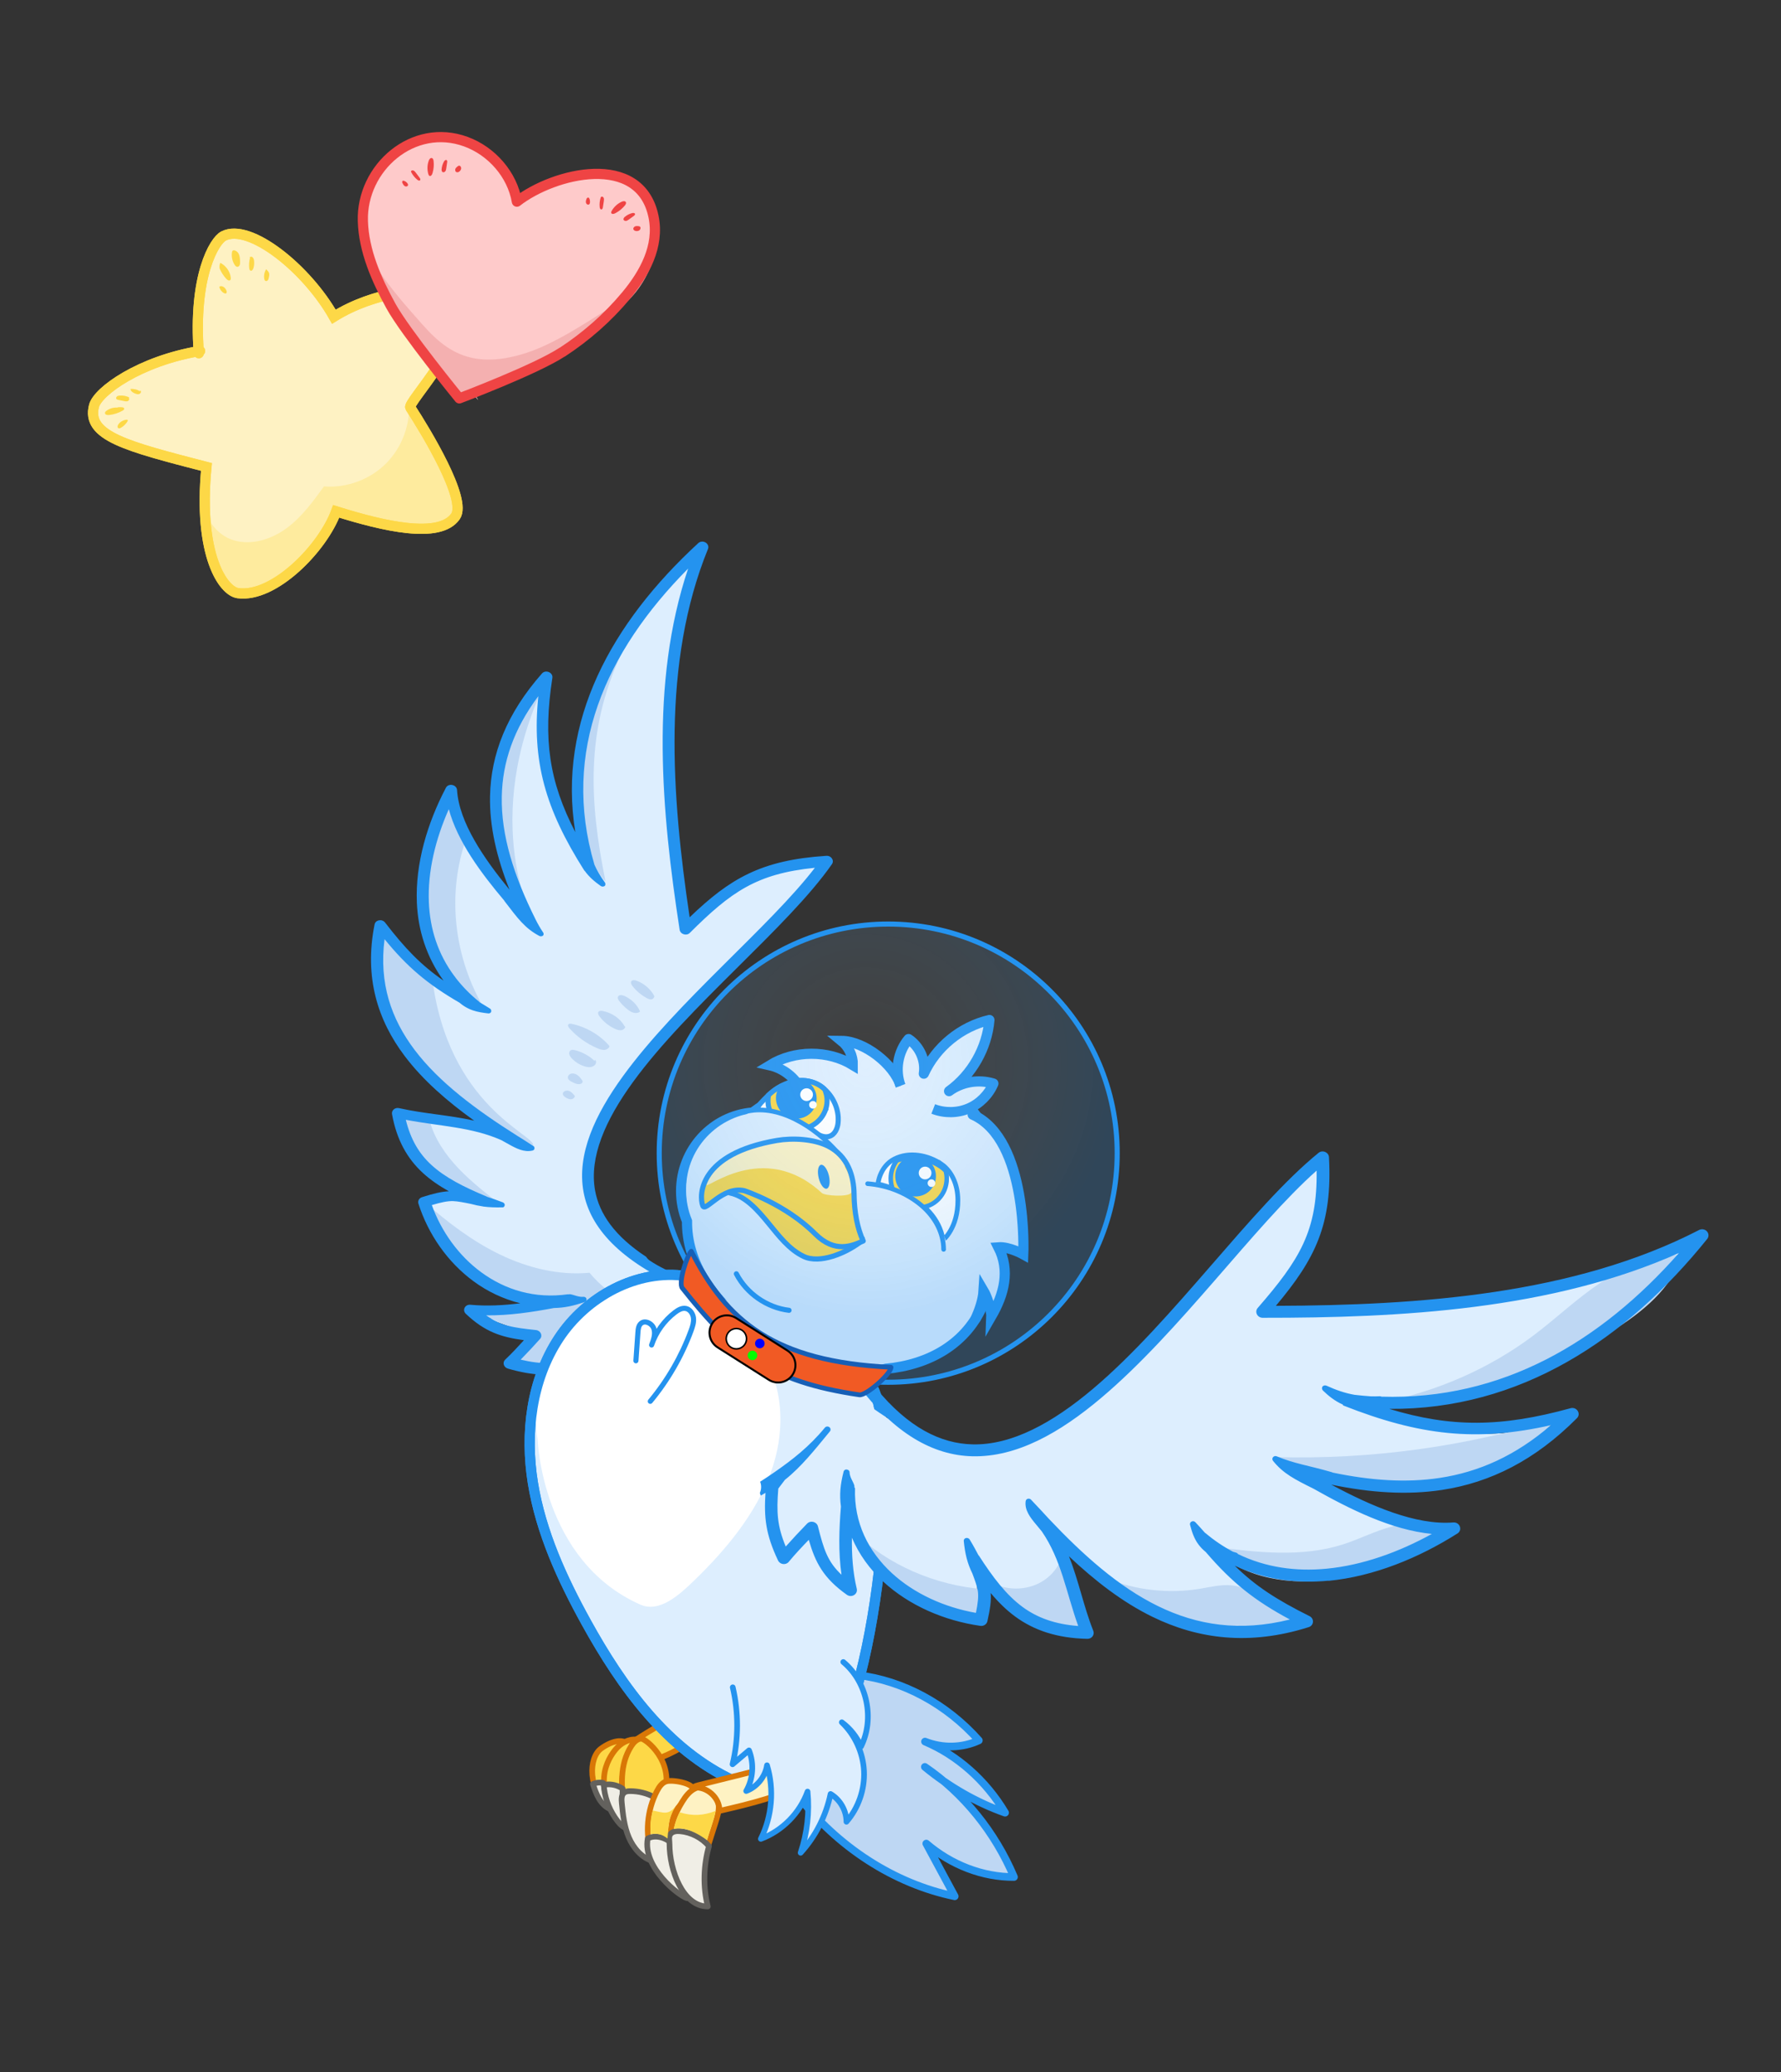 <svg width="350" height="407" viewBox="0 0 350 407" fill="none" xmlns="http://www.w3.org/2000/svg">
<rect x="0" y="0" width="350" height="407" fill="#333333" stroke="none"/>
<path d="M156.61 352.45C164.49 362.76 175.72 370.01 187.62 372.47C185.76 369.02 183.89 365.57 182.03 362.11C186.95 366.34 193.16 368.71 199.27 368.68C195.54 359.86 189.34 352.2 181.75 347.05C186.52 350.99 191.88 354.05 197.52 356.05C193.78 349.76 188.15 344.77 181.78 342.08C185.24 343.45 189.1 343.36 192.36 341.85C186.05 334.73 177.44 330.09 168.59 329.03" fill="#BED7F3"/>
<path d="M156.61 352.45C164.49 362.76 175.72 370.01 187.62 372.47C185.76 369.02 183.89 365.57 182.03 362.11C186.95 366.34 193.16 368.71 199.27 368.68C195.54 359.86 189.34 352.2 181.75 347.05C186.52 350.99 191.88 354.05 197.52 356.05C193.78 349.76 188.15 344.77 181.78 342.08C185.24 343.45 189.1 343.36 192.36 341.85C186.05 334.73 177.44 330.09 168.59 329.03" stroke="#2493EF" stroke-width="1.5" stroke-linecap="round" stroke-linejoin="round"/>
<path d="M189.05 215.82C188.43 215.2 169.57 202.63 147.91 218.52C140.04 219.16 133.85 225.82 133.85 233.96C133.85 236.06 134.26 238.05 135.01 239.87C134.94 247.66 139.45 255.9 150.7 263.13C154.99 265.88 160.1 267.76 165.3 268.57C167.71 269.39 170.3 269.62 172.9 269.15C173.3 269.08 173.69 268.97 174.08 268.86C182.49 268.07 190.02 264.04 193.37 255.83C200.93 237.28 196.61 223.39 189.04 215.82H189.05Z" fill="#DDEEFE" stroke="#2493EF" stroke-width="2" stroke-miterlimit="10"/>
<path d="M191.15 218.94C202.13 223.83 201.1 246.38 201.1 246.38C201.1 246.38 198.32 244.83 196.21 244.99C198.52 249.55 197.37 254.15 194.81 258.57C194.86 257.27 193.88 254.52 193.29 253.53C193.18 255.34 192.48 257.32 191.75 258.98" fill="#DDEEFE"/>
<path d="M191.15 218.94C202.13 223.83 201.1 246.38 201.1 246.38C201.1 246.38 198.32 244.83 196.21 244.99C198.52 249.55 197.37 254.15 194.81 258.57C194.86 257.27 193.88 254.52 193.29 253.53C193.18 255.34 192.48 257.32 191.75 258.98" stroke="#2493EF" stroke-width="2" stroke-miterlimit="10" stroke-linecap="round"/>
<path d="M176.98 213.27C175.69 209.03 169.82 204.49 165.38 204.45C166.78 205.59 167.63 207.39 167.6 209.19C162.71 206.22 156.15 206.24 151.28 209.24C153.91 209.83 156.24 211.65 157.45 214.06" fill="#DDEEFE"/>
<path d="M176.98 213.27C175.69 209.03 169.82 204.49 165.38 204.45C166.78 205.59 167.63 207.39 167.6 209.19C162.71 206.22 156.15 206.24 151.28 209.24C153.91 209.83 156.24 211.65 157.45 214.06" stroke="#2493EF" stroke-width="2" stroke-miterlimit="10"/>
<path d="M185.06 228.7C182.38 226.84 178.64 226.16 175.74 227.66C172.84 229.16 172.53 232.56 172.53 232.56C172.53 232.56 183.85 234.79 185.34 243.56C185.34 243.56 188.28 241.24 188.24 235.67C188.22 232.47 186.88 229.96 185.06 228.69V228.7Z" fill="white" stroke="#2493EF" stroke-width="0.93" stroke-miterlimit="10"/>
<path d="M184.98 229.23C182.48 227.47 179.16 227 176.26 227.93C175.51 228.9 175.05 230.14 175.05 231.48C175.05 234.62 177.51 237.17 180.55 237.17C183.59 237.17 186.05 234.62 186.05 231.48C186.05 230.96 185.98 230.46 185.85 229.98C185.57 229.7 185.28 229.44 184.98 229.23Z" fill="#FDD847" stroke="#2493EF" stroke-width="0.89" stroke-miterlimit="10"/>
<path d="M183.93 231.01C183.93 229.7 183.29 228.55 182.32 227.82C180.83 227.27 179.46 227.19 178.23 227.4C176.87 228.04 175.93 229.41 175.93 231.01C175.93 233.22 177.72 235.01 179.93 235.01C182.14 235.01 183.93 233.22 183.93 231.01Z" fill="#2493EF"/>
<path d="M181.8 231.65C182.49 231.65 183.05 231.09 183.05 230.4C183.05 229.71 182.49 229.15 181.8 229.15C181.11 229.15 180.55 229.71 180.55 230.4C180.55 231.09 181.11 231.65 181.8 231.65Z" fill="white"/>
<path d="M183.05 233.15C183.464 233.15 183.8 232.814 183.8 232.4C183.8 231.986 183.464 231.65 183.05 231.65C182.636 231.65 182.3 231.986 182.3 232.4C182.3 232.814 182.636 233.15 183.05 233.15Z" fill="white"/>
<path d="M161.57 213.55C163.72 215.21 164.94 217.9 164.7 220.5C164.6 221.63 164.08 222.88 162.94 223.21C161.78 223.55 160.61 222.78 159.58 222.16C156.85 220.54 154.3 219.23 151.1 219.41C150.33 219.45 149.4 219.49 148.94 218.89C148.4 218.18 148.99 217.22 149.59 216.57C151.34 214.68 152.69 213.47 155.2 212.62C157.71 211.77 160.11 212.42 161.57 213.55Z" fill="white" stroke="#2493EF" stroke-miterlimit="10"/>
<path d="M162.31 214.61C162.25 214.4 162.17 214.2 162.09 214C161.92 213.84 161.75 213.68 161.57 213.54C160.11 212.41 157.71 211.77 155.2 212.61C153.41 213.21 152.2 214.01 151.03 215.1C150.86 215.95 150.88 216.85 151.14 217.74C151.32 218.35 151.6 218.91 151.95 219.4C154.36 219.47 156.43 220.36 158.53 221.55C161.49 220.6 163.18 217.54 162.31 214.6V214.61Z" fill="#FDD847"/>
<path d="M162.09 214C162.17 214.2 162.25 214.4 162.31 214.61V214.6M162.09 214C161.92 213.84 161.75 213.68 161.57 213.54C160.11 212.41 157.71 211.77 155.2 212.61C153.41 213.21 152.2 214.01 151.03 215.1C150.86 215.95 150.88 216.85 151.14 217.74C151.32 218.35 151.6 218.91 151.95 219.4C154.36 219.47 156.43 220.36 158.53 221.55C161.49 220.6 163.18 217.54 162.31 214.6M162.09 214L162.31 214.6" stroke="#2493EF" stroke-miterlimit="10"/>
<path d="M160.32 214.66C160.02 213.63 159.34 212.82 158.48 212.31C157.46 212.17 156.34 212.23 155.19 212.62C154.4 212.89 153.73 213.2 153.12 213.54C152.52 214.47 152.31 215.64 152.65 216.8C153.28 218.93 155.5 220.17 157.62 219.58C159.74 218.99 160.95 216.78 160.32 214.65V214.66Z" fill="#2493EF"/>
<path d="M158.51 216.26C159.2 216.26 159.76 215.7 159.76 215.01C159.76 214.32 159.2 213.76 158.51 213.76C157.82 213.76 157.26 214.32 157.26 215.01C157.26 215.7 157.82 216.26 158.51 216.26Z" fill="white"/>
<path d="M159.76 217.76C160.174 217.76 160.51 217.424 160.51 217.01C160.51 216.596 160.174 216.26 159.76 216.26C159.346 216.26 159.01 216.596 159.01 217.01C159.01 217.424 159.346 217.76 159.76 217.76Z" fill="white"/>
<path d="M186.85 247.07C185.12 237.91 177.21 231.54 168.78 232.19C167.66 231.12 166.33 230.2 164.86 229.45C163.07 223.11 157.17 218.45 150.14 218.45C141.69 218.45 134.85 225.17 134.85 233.46C134.85 237.48 136.47 241.12 139.09 243.82C140.56 249.94 146.98 254.6 154.84 254.96C157.47 263.48 165.58 269.01 173.9 267.53C182.89 265.94 188.69 256.77 186.85 247.06V247.07Z" fill="#DDEEFE"/>
<path d="M170.5 232.5C174.55 232.8 178.36 234.45 181.1 236.78C183.84 239.11 185.42 242.24 185.44 245.4" stroke="#2493EF" stroke-width="0.91" stroke-linecap="round" stroke-linejoin="round"/>
<path d="M144.71 250.2C146.72 254.07 150.72 256.85 155.06 257.37" stroke="#2493EF" stroke-linecap="round" stroke-linejoin="round"/>
<path d="M146.17 218.45C152.77 216.53 160.2 221.34 164.72 226.5L146.17 218.45Z" fill="#DDEEFE"/>
<path d="M146.17 218.45C152.77 216.53 160.2 221.34 164.72 226.5" stroke="#2493EF" stroke-width="0.91" stroke-linecap="round" stroke-linejoin="round"/>
<path d="M143.47 234.32C146.6 234.98 148.99 237.81 151.02 240.27C153.05 242.73 155.05 245.41 157.94 246.79C161.11 248.3 166.15 246.15 168.96 244.04C169.79 243.42 169.54 244.04 168.98 243.17C168.77 242.84 169.78 243.49 169.44 243.3C165.08 240.93 159.35 237.72 154.99 235.35C152.99 234.26 150.94 233.16 148.69 232.79C146.44 232.42 143.92 232.56 143.48 234.31L143.47 234.32Z" fill="#FDD847" stroke="#2493EF" stroke-width="1.01" stroke-linecap="round" stroke-linejoin="round"/>
<path d="M169.63 243.76C168.49 241.26 167.87 238.09 167.84 234.58C167.81 231.07 166.64 227.07 162.7 225.1C159.9 223.71 155.79 223.48 152.67 224.01C137.38 226.63 137.33 234.76 138.11 236.83C138.63 238.21 141.94 232.95 146.24 233.87C146.24 233.87 154.3 236.46 160.2 242.36C164.1 246.26 167.48 244.69 169.64 243.75L169.63 243.76Z" fill="#FDD847"/>
<path d="M166.03 228.8C163.73 225.04 158.92 223.4 154.52 223.77C145.75 224.49 140.52 228 138.85 232.66C138.34 234.07 149.99 223.66 161.51 234.33C162.13 234.9 166.64 235.14 167.24 234.33C167.74 233.66 167.09 231.42 166.77 230.64C166.45 229.86 165.88 229.23 166.04 228.81L166.03 228.8Z" fill="#FEF2C3"/>
<path d="M169.63 243.76C168.49 241.26 167.87 238.09 167.84 234.58C167.81 231.07 166.64 227.07 162.7 225.1C159.9 223.71 155.79 223.48 152.67 224.01C137.38 226.63 137.33 234.76 138.11 236.83C138.63 238.21 141.94 232.95 146.24 233.87C146.24 233.87 154.3 236.46 160.2 242.36C164.1 246.26 167.48 244.69 169.64 243.75L169.63 243.76Z" stroke="#2493EF" stroke-width="1.01" stroke-linecap="round" stroke-linejoin="round"/>
<path d="M162.455 233.48C163.008 233.347 163.203 232.19 162.89 230.896C162.578 229.602 161.876 228.662 161.323 228.795C160.77 228.929 160.575 230.086 160.888 231.38C161.2 232.673 161.902 233.614 162.455 233.48Z" fill="#2493EF"/>
<path d="M176.98 213.27C175.83 210.23 176.45 206.58 178.55 204.09C180.74 205.53 181.96 208.31 181.55 210.89C183.93 205.66 188.84 201.64 194.44 200.35C193.97 205.86 190.99 211.1 186.51 214.32C188.97 212.5 192.3 211.93 195.22 212.83C194.3 215.01 192.51 216.81 190.33 217.73C188.15 218.65 185.61 218.68 183.4 217.82" fill="#DDEEFE"/>
<path d="M176.98 213.27C175.83 210.23 176.45 206.58 178.55 204.09C180.74 205.53 181.96 208.31 181.55 210.89C183.93 205.66 188.84 201.64 194.44 200.35C193.97 205.86 190.99 211.1 186.51 214.32C188.97 212.5 192.3 211.93 195.22 212.83C194.3 215.01 192.51 216.81 190.33 217.73C188.15 218.65 185.61 218.68 183.4 217.82" stroke="#2493EF" stroke-width="2" stroke-linejoin="round"/>
<path d="M101.59 267.85C102.94 266.08 104.28 264.31 105.63 262.55C102.48 261.41 99.33 260.27 96.18 259.13C101.89 257.69 107.59 256.25 113.3 254.8C101.02 255.99 87.61 247.14 84.08 236.14C88.25 234.6 93.56 235.32 97.92 236.63C91.79 234.86 86.69 231.34 82.35 226.94C80.49 225.06 79.04 219.66 79.04 219.66C79.04 219.66 83.29 219.89 85.4 220.16C91.8 220.96 97.72 222.07 103.42 224.97C95.67 219.93 88.5 214.6 82.62 207.75C76.74 200.9 73.37 190.98 75.28 182.64C78.83 188.15 84.43 193.13 90.65 195.79C82.57 185.18 81.72 169.11 87.76 157.82C91.81 165.57 96.76 174.33 103.29 180.54C100.64 172.96 98.04 165.23 97.8 157.34C97.56 149.45 99.97 141.23 106.09 135.88C105.53 148.38 109.51 161.15 117.26 171.7C109.32 149.12 118.65 124.81 136.42 109.42C130.52 132.95 129.72 157.69 134.07 181.8C140.93 174.79 150.77 170.32 161.13 169.51C156.8 177.19 150.08 183.44 143.24 189.35C136.4 195.26 130.42 201.95 125 209C119.58 216.05 114.78 223.74 115.87 232.47C116.96 241.2 121.67 247.85 131 250C122.41 254.23 116.48 259.92 114.19 270.18C112.9 269.82 111.61 269.46 110.32 269.09" fill="#DDEEFE"/>
<path d="M119 173.15C115.81 157.4 115.07 143.6 122.01 128.63C111.64 142.86 112.12 165.77 119 173.15Z" fill="#BED7F3"/>
<path d="M106.06 136.41C94.33 163.55 105.57 182.31 105.18 181.73C95.51 167.46 95.52 147.81 106.06 136.41Z" fill="#BED7F3"/>
<path d="M91.63 164.69C87.77 175.61 89.15 188.13 95.34 198.42C88.53 193.96 84.26 186.59 83.19 179.07C82.11 171.54 84.03 163.9 87.71 157.24C88.99 160.1 90.27 162.95 91.64 164.69H91.63Z" fill="#BED7F3"/>
<path d="M82.23 190.03C79.8 187.67 77.37 185.3 74.94 182.94C72.43 191.47 75.6 200.94 81.43 208.24C87.26 215.53 96.29 220.37 104.77 224.97C105.24 222.93 87.97 217.33 84.9 191.84C80.79 189.44 77.37 186.04 82.22 190.03H82.23Z" fill="#BED7F3"/>
<path d="M84.24 236.91C91.03 246.26 103.81 251.7 115.74 250.33C115.49 251.97 115.23 253.61 114.98 255.26C108.65 257.3 101.28 255.42 95.68 251.74C90.08 248.06 85.97 242.8 84.24 236.92V236.91Z" fill="#BED7F3"/>
<path d="M84.48 220.31C85.44 223.73 87.56 226.83 90.11 229.51C92.66 232.19 95.64 234.5 98.61 236.79C88.72 235.29 80 227.95 77.51 219.02C79.65 219.81 81.91 220.29 84.49 220.3L84.48 220.31Z" fill="#BED7F3"/>
<path d="M115.21 255.55C107.9 256.17 100.6 256.78 93.29 257.4C97.1 259.53 101.26 261.11 105.58 262.04C104.73 263.92 103.37 265.59 101.65 266.86C105.87 268.76 111 267.75 114.79 265.41C118.58 263.07 121.31 259.59 123.96 256.17C120.79 254.73 117.98 252.59 115.85 249.99C109.82 250.57 103.63 249.02 98.18 246.38C92.73 243.74 87.94 240.05 83.46 236.14C88.65 247.31 101.49 255.29 115.2 255.55H115.21Z" fill="#BED7F3"/>
<path d="M112.2 270.1C112.96 269.99 113.79 270.12 114.49 270.45C114.69 269.83 114.9 269.21 115.12 268.59C116.77 264.88 119.94 261.12 124.02 258.29C124.27 258.12 124.31 257.79 124.12 257.55C123.92 257.32 123.56 257.27 123.31 257.44C119.23 260.28 115.63 263.39 113.72 267.02C109.11 267.88 106.54 268.06 102.32 267.06C103.64 265.72 104.9 264.36 106.13 262.99C106.71 262.35 106.25 261.35 105.33 261.25C100.83 260.77 98.39 260.42 95.54 258.36C100.08 258.41 104.53 257.73 108.86 256.92C110.95 256.88 112.7 256.5 114.88 255.74C114.96 255.72 115.03 255.68 115.09 255.62C115.11 255.6 115.12 255.59 115.14 255.57C115.17 255.53 115.2 255.5 115.22 255.45C115.22 255.45 115.24 255.41 115.24 255.39C115.24 255.37 115.25 255.34 115.26 255.32C115.26 255.32 115.26 255.23 115.26 255.18C115.26 255.18 115.26 255.18 115.26 255.17C115.26 255.14 115.25 255.11 115.24 255.08C115.24 255.08 115.24 255.07 115.24 255.06C115.21 254.99 115.18 254.94 115.13 254.89C115.13 254.89 115.13 254.89 115.12 254.88C115.07 254.84 115.02 254.8 114.95 254.77C114.95 254.77 114.94 254.77 114.93 254.76C114.93 254.76 114.92 254.76 114.91 254.76C114.85 254.74 114.79 254.72 114.72 254.72C114.71 254.72 114.69 254.72 114.68 254.72C114.66 254.72 114.64 254.72 114.62 254.72C114.21 254.76 113.76 254.67 113.31 254.55C112.87 254.43 112.46 254.27 112.02 254.21C111.92 254.2 111.81 254.21 111.72 254.25C111.69 254.24 111.66 254.23 111.62 254.22C105.07 255.15 99.26 253.34 94.55 249.88C90.12 246.63 86.73 241.89 84.86 236.7C86.69 236.16 87.93 235.89 89.04 235.92C89.93 235.95 91.13 236.18 92.62 236.49C93.38 236.7 94.11 236.85 94.86 236.96C94.93 236.98 94.96 236.98 95.03 237C95.04 237 95.05 237 95.07 237C96.18 237.14 97.34 237.18 98.66 237.15C98.66 237.15 98.67 237.15 98.68 237.15C98.68 237.15 98.7 237.15 98.71 237.15C98.72 237.15 98.74 237.15 98.75 237.15C98.76 237.15 98.78 237.15 98.79 237.15C98.8 237.15 98.81 237.15 98.82 237.15C98.82 237.15 98.84 237.15 98.85 237.15C98.93 237.12 99 237.08 99.06 237.02C99.06 237.02 99.08 237 99.08 236.99C99.08 236.99 99.1 236.97 99.1 236.96C99.1 236.96 99.11 236.95 99.11 236.94C99.11 236.94 99.12 236.92 99.13 236.91C99.13 236.9 99.14 236.89 99.15 236.87C99.15 236.87 99.15 236.87 99.15 236.86C99.17 236.81 99.18 236.76 99.19 236.7C99.19 236.68 99.19 236.66 99.19 236.64C99.19 236.63 99.19 236.61 99.18 236.6C99.18 236.56 99.16 236.52 99.15 236.48C99.15 236.46 99.13 236.44 99.12 236.42C99.09 236.38 99.06 236.34 99.02 236.3C99.01 236.29 99 236.28 98.99 236.27C98.94 236.23 98.89 236.2 98.83 236.17C97.62 235.7 96.63 235.37 95.71 235.07C95.71 235.07 95.71 235.06 95.7 235.05C91.15 233.15 87.47 231.3 84.76 228.8C82.36 226.6 80.7 223.82 79.75 219.95C86.51 221.24 92.69 221.35 98.53 223.95C99.01 224.21 99.48 224.47 99.95 224.74C101.45 225.58 102.99 226.38 104.64 225.99C104.65 225.99 104.66 225.99 104.68 225.98C104.68 225.98 104.68 225.98 104.69 225.98C104.74 225.96 104.79 225.94 104.84 225.91C104.88 225.88 104.92 225.84 104.95 225.8C104.95 225.8 104.96 225.78 104.97 225.77C104.97 225.77 104.98 225.75 104.99 225.74C104.99 225.73 105 225.72 105.01 225.71C105.01 225.71 105.01 225.69 105.02 225.69C105.02 225.68 105.02 225.66 105.03 225.65C105.03 225.65 105.03 225.64 105.03 225.63C105.03 225.63 105.03 225.61 105.03 225.6C105.03 225.59 105.03 225.57 105.03 225.56C105.03 225.56 105.03 225.56 105.03 225.55C105.03 225.53 105.03 225.52 105.03 225.5C105.03 225.5 105.03 225.49 105.03 225.48C105.03 225.47 105.03 225.46 105.03 225.44C105.03 225.43 105.03 225.42 105.03 225.4C105.03 225.4 105.03 225.38 105.03 225.37C105.03 225.37 105 225.28 104.97 225.25C104.95 225.21 104.92 225.18 104.89 225.15C104.89 225.15 104.89 225.15 104.88 225.14C104.86 225.12 104.83 225.1 104.8 225.08C103.46 224.23 102.47 223.59 101.54 223.02C93.57 217.98 86.3 212.6 81.48 206.22C76.88 200.13 74.46 193.15 75.57 184.47C79.99 189.89 84 193.3 90.29 196.94C90.87 197.43 91.44 197.8 92.02 198.08C92.3 198.22 92.58 198.33 92.86 198.43C92.87 198.43 92.88 198.44 92.89 198.45H92.91C93.91 198.79 94.9 198.93 95.93 199.05C95.99 199.05 96.04 199.05 96.1 199.05C96.1 199.05 96.1 199.05 96.11 199.05C96.18 199.04 96.25 199.01 96.3 198.98C96.3 198.98 96.3 198.98 96.31 198.98C96.37 198.94 96.42 198.9 96.46 198.84C96.48 198.81 96.5 198.78 96.52 198.74C96.52 198.74 96.52 198.73 96.52 198.72C96.52 198.71 96.52 198.69 96.53 198.68C96.53 198.68 96.53 198.66 96.53 198.65C96.53 198.64 96.53 198.63 96.53 198.62C96.53 198.62 96.53 198.61 96.53 198.6C96.53 198.55 96.53 198.49 96.53 198.44C96.52 198.39 96.5 198.34 96.47 198.29C96.44 198.24 96.4 198.2 96.36 198.16C96.34 198.14 96.32 198.13 96.3 198.11C95.51 197.61 94.83 197.21 94.21 196.84C94.21 196.81 94.19 196.79 94.18 196.77C92.33 195.29 90.81 193.7 89.52 192.03C89.51 192.01 89.5 191.99 89.49 191.97C89.46 191.91 89.41 191.85 89.35 191.8C86.04 187.4 84.5 182.44 84.28 177.25C84.02 171.15 85.6 164.78 88.2 158.93C89.89 165.28 94.59 171.56 99.09 176.89C99.1 176.92 99.12 176.96 99.14 176.99C101.75 180.39 103.12 182.31 106.01 183.85C106.03 183.85 106.06 183.87 106.08 183.87C106.11 183.88 106.15 183.9 106.19 183.9C106.23 183.9 106.26 183.9 106.3 183.9C106.34 183.9 106.37 183.9 106.41 183.9C106.45 183.9 106.48 183.88 106.51 183.87C106.54 183.87 106.56 183.86 106.58 183.85C106.6 183.84 106.62 183.83 106.64 183.82C106.7 183.78 106.75 183.73 106.78 183.67C106.79 183.65 106.8 183.63 106.81 183.61C106.81 183.61 106.81 183.58 106.82 183.57C106.82 183.57 106.82 183.55 106.82 183.54C106.82 183.54 106.82 183.52 106.82 183.51C106.82 183.5 106.82 183.48 106.82 183.47C106.82 183.45 106.82 183.43 106.82 183.41C106.82 183.4 106.82 183.39 106.82 183.38C106.82 183.37 106.82 183.35 106.82 183.34C106.82 183.32 106.82 183.3 106.8 183.28C106.8 183.26 106.78 183.24 106.77 183.22C106.77 183.22 106.76 183.19 106.75 183.18C106.75 183.17 106.74 183.16 106.73 183.15C106.15 182.29 105.69 181.47 105.27 180.63C100.99 172.07 98.46 164.1 98.61 156.45C98.74 149.76 100.9 143.28 105.79 136.74C104.5 149.49 107.12 158.86 114.84 171.01C114.86 171.02 114.89 171.04 114.91 171.05C115.78 172.27 116.86 173.18 118.08 174.04C118.08 174.04 118.08 174.04 118.09 174.04C118.11 174.04 118.12 174.06 118.14 174.06C118.18 174.08 118.23 174.1 118.28 174.12C118.3 174.12 118.33 174.12 118.35 174.13C118.4 174.13 118.44 174.13 118.49 174.13C118.51 174.13 118.54 174.13 118.56 174.13C118.61 174.12 118.66 174.1 118.71 174.08C118.72 174.08 118.73 174.08 118.75 174.07C118.75 174.07 118.75 174.07 118.76 174.07C118.8 174.04 118.84 174.01 118.88 173.97C118.88 173.97 118.89 173.95 118.9 173.94C118.9 173.94 118.91 173.92 118.92 173.91C118.92 173.91 118.92 173.89 118.93 173.88C118.93 173.87 118.94 173.86 118.95 173.84C118.95 173.84 118.95 173.82 118.96 173.81C118.96 173.81 118.96 173.79 118.96 173.78C118.96 173.77 118.96 173.76 118.96 173.74C118.96 173.74 118.96 173.72 118.96 173.71C118.96 173.7 118.96 173.69 118.96 173.67C118.96 173.67 118.96 173.65 118.96 173.64C118.96 173.62 118.96 173.61 118.96 173.59C118.96 173.59 118.96 173.59 118.96 173.58C118.96 173.56 118.96 173.54 118.96 173.53C118.96 173.51 118.95 173.49 118.94 173.47C118.94 173.47 118.92 173.43 118.91 173.4C118.9 173.38 118.89 173.36 118.88 173.35C118.02 172.15 117.34 171.02 116.81 169.82C110.24 147.56 119.06 127.97 135.23 111.68C127.67 134.17 130.01 159.59 133.56 182.62C133.7 183.51 134.91 183.89 135.56 183.24C143.67 175.17 148.69 171.6 160.14 170.45C151.22 182.06 133.04 196.78 122.46 211.33C116.88 219 113.34 226.72 114.67 234.09C115.95 241.18 121.86 247.64 133.98 253C134.11 253.06 134.24 253.12 134.37 253.18C134.28 252.3 134.02 251.46 133.64 250.66C131.58 249.77 129.56 248.85 127.69 247.6C127.39 247.4 127.17 247.14 126.98 246.86C120.8 242.8 117.77 238.42 116.94 233.81C115.77 227.29 118.95 220.02 124.39 212.54C135.26 197.58 154.83 182.15 163.49 169.74C164 169.01 163.35 168.03 162.4 168.1C149.56 168.93 143.45 172.57 135.53 180.17C131.96 156.23 130.04 130.14 139.13 107.83C139.32 107.37 139.13 106.84 138.66 106.56C138.2 106.28 137.6 106.33 137.22 106.68C120.21 122.33 109.51 141.59 113.06 163.45C107.92 153.53 106.69 145.17 108.55 133.15C108.71 132.09 107.23 131.46 106.5 132.29C99.55 140.18 96.47 148.16 96.3 156.37C96.18 162.36 97.62 168.46 100.13 174.76C95.11 168.64 90.22 161.56 89.82 155.19C89.75 154.1 88.14 153.76 87.63 154.73C83.99 161.66 81.6 169.59 81.92 177.3C82.15 182.67 83.77 187.93 87.16 192.61C82.75 189.57 79.65 186.36 75.68 181.21C75.08 180.44 73.79 180.67 73.61 181.58C71.54 191.95 74.21 200.38 79.54 207.44C83.12 212.18 87.88 216.31 93.19 220.12C88.31 219.02 83.38 218.77 78.42 217.66C77.63 217.48 76.91 218.09 77.04 218.83C77.95 223.91 80.04 227.57 83.09 230.38C84.59 231.76 86.31 232.92 88.21 233.99C86.73 234.06 85.22 234.42 82.93 235.15C82.37 235.33 82.06 235.88 82.23 236.42C84.14 242.4 87.93 247.9 93.08 251.68C95.78 253.67 98.88 255.15 102.25 255.99C98.97 256.4 95.69 256.58 92.44 256.28C91.38 256.18 90.79 257.34 91.54 258.05C95.32 261.64 98.5 262.63 102.96 263.24C101.76 264.56 100.56 265.85 99.28 267.06C98.69 267.62 98.98 268.58 99.81 268.82C104.87 270.27 108.06 270.26 112.38 269.56C112.3 269.8 112.23 270.04 112.15 270.28L112.2 270.1Z" fill="#2493EF"/>
<path d="M128.59 195.66C127.9 194.32 126.64 193.21 125.15 192.65C124.8 192.52 124.35 192.44 124.11 192.69C123.86 192.97 124.07 193.39 124.31 193.7C125.04 194.63 125.98 195.43 127.06 196.02C127.38 196.2 127.76 196.37 128.12 196.27C128.48 196.17 128.65 195.66 128.6 195.66H128.59Z" fill="#BED7F3"/>
<path d="M125.78 198.65C125.21 197.36 124.11 196.26 122.75 195.64C122.32 195.45 121.71 195.34 121.48 195.71C121.3 196 121.5 196.38 121.72 196.66C122.19 197.27 122.75 197.82 123.37 198.3C123.74 198.59 124.16 198.86 124.63 198.95C125.1 199.04 125.65 198.91 125.78 198.64V198.65Z" fill="#BED7F3"/>
<path d="M122.75 201.58C121.9 200.06 120.26 198.92 118.45 198.58C118.16 198.53 117.82 198.51 117.64 198.71C117.41 198.96 117.59 199.34 117.8 199.62C118.56 200.65 119.6 201.5 120.8 202.06C121.25 202.27 121.76 202.44 122.23 202.32C122.7 202.2 123.04 201.65 122.76 201.58H122.75Z" fill="#BED7F3"/>
<path d="M119.73 205.41C117.88 203.28 115.25 201.74 112.39 201.11C112.15 201.06 111.87 201.03 111.71 201.19C111.51 201.41 111.71 201.74 111.9 201.97C113.38 203.64 115.28 205 117.4 205.9C117.89 206.11 118.42 206.29 118.93 206.2C119.44 206.11 119.9 205.61 119.73 205.41Z" fill="#BED7F3"/>
<path d="M116.84 208.39C115.79 207.37 114.42 206.62 112.95 206.27C112.72 206.22 112.47 206.17 112.26 206.25C111.95 206.36 111.81 206.71 111.86 207.01C111.91 207.31 112.11 207.59 112.32 207.83C112.97 208.55 113.83 209.11 114.78 209.42C115.22 209.56 115.69 209.66 116.13 209.58C116.57 209.5 117 209.22 117.11 208.82C117.22 208.42 116.94 207.92 116.84 208.4V208.39Z" fill="#BED7F3"/>
<path d="M114.38 212.15C114.13 211.81 113.88 211.46 113.53 211.21C113.18 210.95 112.73 210.79 112.3 210.87C111.87 210.95 111.52 211.35 111.61 211.74C111.7 212.14 112.13 212.38 112.52 212.57C112.93 212.77 113.36 212.97 113.82 212.95C114.28 212.93 114.7 212.59 114.38 212.15Z" fill="#BED7F3"/>
<path d="M112.9 215.19C112.58 214.8 112.23 214.39 111.73 214.25C111.23 214.11 110.57 214.4 110.61 214.87C110.63 215.19 110.94 215.43 111.24 215.61C111.56 215.8 111.94 215.97 112.31 215.91C112.68 215.85 113.1 215.42 112.91 215.19H112.9Z" fill="#BED7F3"/>
<path d="M216.49 283.88C216.99 285.27 218.09 286.47 219.51 287.16C219.84 287.32 220.28 287.44 220.55 287.21C220.84 286.96 220.69 286.52 220.49 286.2C219.89 285.21 219.06 284.34 218.08 283.66C217.78 283.45 217.43 283.26 217.06 283.32C216.69 283.39 216.45 283.87 216.49 283.88Z" fill="#BED7F3"/>
<path d="M219.72 281.17C220.1 282.5 221.05 283.68 222.32 284.41C222.72 284.64 223.32 284.8 223.6 284.45C223.82 284.18 223.67 283.79 223.49 283.49C223.1 282.85 222.63 282.25 222.07 281.72C221.74 281.4 221.36 281.1 220.9 280.96C220.44 280.83 219.88 280.91 219.71 281.16L219.72 281.17Z" fill="#BED7F3"/>
<path d="M223.15 278.54C223.79 280.12 225.26 281.39 227.02 281.89C227.3 281.97 227.64 282.02 227.85 281.84C228.11 281.61 227.99 281.22 227.82 280.92C227.21 279.84 226.28 278.9 225.17 278.24C224.75 277.99 224.27 277.78 223.78 277.86C223.29 277.94 222.88 278.46 223.15 278.54Z" fill="#BED7F3"/>
<path d="M226.71 275.02C228.25 277.29 230.67 279.05 233.44 279.92C233.67 279.99 233.95 280.05 234.13 279.9C234.36 279.71 234.22 279.35 234.05 279.11C232.81 277.32 231.11 275.81 229.11 274.74C228.65 274.49 228.15 274.26 227.62 274.31C227.09 274.36 226.57 274.81 226.71 275.03V275.02Z" fill="#BED7F3"/>
<path d="M230.02 272.33C230.92 273.44 232.18 274.3 233.6 274.77C233.82 274.84 234.06 274.91 234.29 274.85C234.61 274.77 234.8 274.44 234.8 274.13C234.8 273.82 234.64 273.54 234.45 273.28C233.91 272.51 233.13 271.88 232.22 271.49C231.8 271.31 231.35 271.17 230.89 271.21C230.43 271.25 229.97 271.49 229.8 271.88C229.63 272.27 229.85 272.79 230.01 272.32L230.02 272.33Z" fill="#BED7F3"/>
<path d="M233 268.83C233.2 269.19 233.41 269.55 233.71 269.84C234.01 270.13 234.45 270.33 234.89 270.28C235.33 270.23 235.73 269.88 235.7 269.48C235.67 269.08 235.27 268.8 234.9 268.58C234.52 268.35 234.12 268.11 233.66 268.09C233.2 268.07 232.73 268.37 232.99 268.83H233Z" fill="#BED7F3"/>
<path d="M234.91 265.95C235.17 266.36 235.47 266.8 235.95 266.99C236.43 267.18 237.13 266.95 237.16 266.47C237.18 266.15 236.91 265.88 236.64 265.68C236.34 265.46 235.99 265.26 235.61 265.29C235.23 265.32 234.76 265.7 234.91 265.95Z" fill="#BED7F3"/>
<path d="M125.03 341.68C127.79 339.86 131.71 337.6 134.71 336.21C135.04 337.08 135.69 337.79 136.16 338.6C136.63 339.41 136.91 340.44 136.45 341.26C136.21 341.68 135.82 341.97 135.42 342.25C133.59 343.52 131.6 344.56 129.51 345.34C128.82 343.38 126.03 342.48 125.01 341.69L125.03 341.68Z" fill="#FDD847" stroke="#D97706" stroke-width="1.11" stroke-linecap="round" stroke-linejoin="round"/>
<path d="M134.92 250.65C125.19 249.18 115.21 254.67 109.81 262.88C104.4 271.1 103.15 281.55 104.72 291.26C106.29 300.97 110.46 310.07 115.21 318.68C122.19 331.31 131.14 343.73 144.23 349.79C149.17 352.08 155.67 353.34 159.65 349.63C172 338.11 177.19 285.22 171.67 272.82" fill="#DDEEFE"/>
<path d="M134.92 250.65C125.19 249.18 115.21 254.67 109.81 262.88C104.4 271.1 103.15 281.55 104.72 291.26C106.29 300.97 110.46 310.07 115.21 318.68C122.19 331.31 131.14 343.73 144.23 349.79C149.17 352.08 155.67 353.34 159.65 349.63C172 338.11 177.19 285.22 171.67 272.82" stroke="#2493EF" stroke-width="2" stroke-miterlimit="10"/>
<path d="M133.68 250.5C128.66 248.34 120.91 254.07 116.38 256.88C107.14 262.61 103.99 273.24 105.65 282.69C105.65 282.69 106.41 306.59 125.85 315.18C129.66 316.86 133.64 313.12 136.37 310.49C142.83 304.25 148.51 297.27 151.41 289.41C154.31 281.55 154.21 272.7 149.57 265.43" fill="white"/>
<path d="M134.92 250.65C125.19 249.18 115.21 254.67 109.81 262.88C104.4 271.1 103.15 281.55 104.72 291.26C106.29 300.97 110.46 310.07 115.21 318.68C122.19 331.31 131.14 343.73 144.23 349.79C149.17 352.08 155.67 353.34 159.65 349.63C172 338.11 177.19 285.22 171.67 272.82" stroke="#2493EF" stroke-width="2" stroke-miterlimit="10"/>
<path d="M122.89 342.25C122.19 341.77 120.39 341.8 118.1 343.47C115.7 345.22 115.35 351.55 119.99 355.21C120.34 352.02 127.18 345.2 122.89 342.25Z" fill="#FDD847" stroke="#D97706" stroke-width="1.11" stroke-linecap="round" stroke-linejoin="round"/>
<path d="M125.03 341.68C123.47 341.54 121.95 342.43 120.96 343.64C119.73 345.15 115.33 351.13 123.59 359.38C122.82 356.03 122.12 353.68 122.24 350.24C122.36 346.8 123.5 343.27 125.03 341.67V341.68Z" fill="#FDD847" stroke="#D97706" stroke-width="1.11" stroke-linecap="round" stroke-linejoin="round"/>
<path d="M118.54 350.2C117.87 350.05 117.15 350.13 116.52 350.41C116.85 351.41 117.18 352.41 117.72 353.31C118.26 354.21 119.03 355.01 120.01 355.38C119.31 353.78 118.93 352.05 118.53 350.2H118.54Z" fill="#F0EEE6" stroke="#63615D" stroke-width="1.11" stroke-linecap="round" stroke-linejoin="round"/>
<path d="M125.96 341.5C125.13 341.6 124.5 342.27 124.05 342.98C121.71 346.65 122.09 350.88 122.67 355.7C123.08 359.13 124.65 362.59 127.45 364.61C128.83 360.73 129.05 356.55 130.43 352.67C132.79 346.03 126.79 341.41 125.96 341.5Z" fill="#FDD847" stroke="#D97706" stroke-width="1.11" stroke-linecap="round" stroke-linejoin="round"/>
<path d="M122.36 351.34C121.52 350.76 120.49 350.46 119.47 350.49C119.22 350.49 118.94 350.54 118.8 350.74C118.68 350.91 118.7 351.14 118.72 351.35C119.02 353.66 119.95 355.89 121.38 357.73C121.95 358.46 122.7 359.18 123.63 359.17C122.55 356.63 122.23 353.78 122.36 351.34Z" fill="#F0EEE6" stroke="#63615D" stroke-width="1.11" stroke-linecap="round" stroke-linejoin="round"/>
<path d="M128.58 353C127.15 352.23 125.53 351.82 123.9 351.81C123.47 351.81 123.02 351.84 122.68 352.1C122.11 352.54 122.12 353.38 122.19 354.1C122.41 356.41 122.66 358.75 123.57 360.89C124.48 363.03 126.15 364.95 128.38 365.6C127.37 361.42 127.59 356.96 128.58 353.01V353Z" fill="#F0EEE6" stroke="#63615D" stroke-width="1.11" stroke-linecap="round" stroke-linejoin="round"/>
<path d="M136.01 351.66C136.84 350.45 132.47 349.52 131.04 349.87C130.14 350.09 129.55 350.95 129.12 351.77C127.13 355.59 126.74 360.21 128.06 364.31C129.05 363.74 131.21 364.01 132.19 364.6C132.23 362.12 131.51 359.36 132.28 357C133.05 354.64 133.81 354.88 136.01 351.65V351.66Z" fill="#FEF2C3" stroke="#D97706" stroke-width="1.11" stroke-linecap="round" stroke-linejoin="round"/>
<path d="M132.02 362.03C130.73 360.92 128.79 360.32 127.29 361.12C126.24 366.84 133.49 372.42 135.01 372.84C133.3 369.34 131.53 365.56 132.02 362.03Z" fill="#F0EEE6" stroke="#63615D" stroke-width="1.11" stroke-linecap="round" stroke-linejoin="round"/>
<path d="M140 352.08C139.38 350.99 137.81 350.75 136.66 351.27C135.51 351.79 134.72 352.85 134.06 353.92C132.53 356.39 131.39 359.28 131.8 362.15C132.21 365.02 134.59 367.75 137.49 367.76C138.53 364.51 139.56 361.27 140.6 358.02C140.96 356.89 141.33 355.72 141.23 354.54C141.13 353.36 140.45 352.14 140 352.08Z" fill="#FEF2C3" stroke="#D97706" stroke-width="1.11" stroke-linecap="round" stroke-linejoin="round"/>
<path d="M139.32 362.61C137.9 360.95 135.81 359.88 133.64 359.69C132.97 359.63 132.19 359.7 131.77 360.23C131.34 360.76 131.57 361.51 131.57 362.19C131.57 367.33 134.17 374.47 139.1 374.47C138.11 370.58 138.26 366.4 139.33 362.6L139.32 362.61Z" fill="#F0EEE6" stroke="#63615D" stroke-width="1.11" stroke-linecap="round" stroke-linejoin="round"/>
<path d="M137.22 350.65C140.29 349.89 143.35 349.12 146.42 348.36C152.27 346.9 158.23 345.4 163.38 342.25C164.05 343.7 163.66 345.48 162.74 346.79C161.82 348.1 160.44 349.02 159.05 349.8C153.62 352.85 147.46 354.29 141.39 355.7C141.47 353.11 138.86 350.78 136.29 351.15C136.4 350.96 136.52 350.82 137.23 350.65H137.22Z" fill="#FEF2C3" stroke="#D97706" stroke-width="1.11" stroke-linecap="round" stroke-linejoin="round"/>
<path d="M128.28 355.62C130.45 356.06 131.33 356.55 132.74 354.83C131.29 357.28 131.43 358.46 131.18 361.12C130.1 360.28 129.23 360.06 127.88 360.27C127.8 358.9 127.67 357.99 128.29 355.61L128.28 355.62Z" fill="#FDD847"/>
<path d="M133.58 355.98C136.09 356.74 138.18 356.64 140.63 355.7C140.25 357.81 139.52 359.24 138.97 361.44C136.9 360 134.67 358.76 132.41 359.26C132.69 357.9 133.25 356.48 133.58 355.99V355.98Z" fill="#FDD847"/>
<path d="M144 331.42C145.16 336.37 145.15 341.6 143.96 346.54C145.04 345.63 146.11 344.72 147.19 343.81C148.22 346.37 148.01 349.4 146.64 351.79C148.77 351 150.4 348.98 150.73 346.73C152.17 351.47 151.73 356.75 149.52 361.19C153.73 359.62 157.18 356.12 158.7 351.9C159.1 355.94 158.63 360.07 157.34 363.92C160.28 360.68 162.33 356.65 163.22 352.37C165.11 353.48 166.34 355.64 166.34 357.83C168.7 355.11 169.96 351.47 169.79 347.88C169.62 344.29 168.03 340.78 165.43 338.29C167.08 339.5 168.4 341.16 169.21 343.04C171.93 337.58 170.41 330.35 165.72 326.45" fill="#DDEEFE"/>
<path d="M144 331.42C145.16 336.37 145.15 341.6 143.96 346.54C145.04 345.63 146.11 344.72 147.19 343.81C148.22 346.37 148.01 349.4 146.64 351.79C148.77 351 150.4 348.98 150.73 346.73C152.17 351.47 151.73 356.75 149.52 361.19C153.73 359.62 157.18 356.12 158.7 351.9C159.1 355.94 158.63 360.07 157.34 363.92C160.28 360.68 162.33 356.65 163.22 352.37C165.11 353.48 166.34 355.64 166.34 357.83C168.7 355.11 169.96 351.47 169.79 347.88C169.62 344.29 168.03 340.78 165.43 338.29C167.08 339.5 168.4 341.16 169.21 343.04C171.93 337.58 170.41 330.35 165.72 326.45" stroke="#2493EF" stroke-width="1.11" stroke-linecap="round" stroke-linejoin="round"/>
<path d="M162.24 282.36C153.62 285.58 149.53 296.66 154.09 304.45C155.92 302.93 157.76 301.41 159.59 299.89C160.85 303.76 163.03 307.37 165.92 310.36C164.84 303.56 165.16 296.59 166.85 289.95C166.16 303.08 177.33 315.96 191.02 317.83C192.82 312.72 192.19 306.85 189.35 302.12C193.14 311.32 202.19 318.44 212.38 320.22C211.34 310.61 207.65 300.2 201.03 292.82C211.64 311.02 234.61 322.7 255.89 318.88C247.45 314.91 240.25 308.52 235.5 300.77C248.8 309.99 262.24 312.33 281.29 300.8C270.67 298.66 260.57 294.08 252.1 287.55C261.24 289.39 270.52 291.24 279.81 290.68C289.1 290.12 298.57 286.85 304.42 280.03C290.67 283.52 275.33 281.25 263.19 273.92C275.92 276.65 289.37 273.94 300.89 268.34C312.41 262.74 322.19 254.43 331.15 245.57C303.62 256.18 278.59 258.97 248.12 257.19C255.4 249.54 260.5 238 259 229C248.12 238.5 235.04 255.28 220.13 270.48C213.79 276.94 203.56 283.04 194.36 284.51C185.16 285.98 177.72 280.89 170.06 275.6C166.58 278.96 163.09 282.33 159.61 285.69" fill="#DDEEFE"/>
<path d="M195.82 311.27C198.22 312.27 201.09 312.27 203.49 311.29C205.89 310.31 207.8 308.35 208.57 306.05C209.76 309.92 210.96 313.79 212.15 317.66C212.36 318.34 212.57 319.06 212.33 319.73C212.01 320.65 210.89 321.19 209.83 321.21C208.77 321.23 207.76 320.85 206.8 320.42C202.29 318.4 198.35 315.33 195.8 311.26L195.82 311.27Z" fill="#BED7F3"/>
<path d="M167.92 301.03C174.54 307.38 183.76 311.41 193.33 312.15C192.5 313.94 191.98 315.85 191.81 317.78C181.6 316.26 172.39 309.93 167.92 301.03Z" fill="#BED7F3"/>
<path d="M217.49 310.03C223.2 312.36 229.68 313.08 235.83 312.06C237.91 311.72 239.99 311.18 242.09 311.4C247.37 311.95 250.77 316.92 255.77 318.57C242.77 322.49 227.48 319.17 217.49 310.02V310.03Z" fill="#BED7F3"/>
<path d="M238.57 303.82C247.01 304.94 255.84 305.92 263.89 303.36C267.2 302.3 270.28 300.67 273.65 299.81C277.03 298.95 280.96 298.98 283.68 301C276.71 305.44 268.99 309.24 260.57 310.33C252.15 311.41 242.91 309.39 238.56 303.83L238.57 303.82Z" fill="#BED7F3"/>
<path d="M250.64 286.2C269.46 286.73 288.37 284.12 306.18 278.55C299.4 285.7 289.76 290.55 279.51 291.97C269.26 293.39 258.48 291.37 250.64 286.2Z" fill="#BED7F3"/>
<path d="M271.54 275.45C282.39 273.33 292.68 268.81 301.26 262.38C305.76 259.01 309.79 255.13 314.48 251.98C319.16 248.83 324.72 246.39 330.54 246.49C328.65 252.96 322.75 257.78 316.66 261.53C302.74 270.1 286.24 275.16 271.55 275.44L271.54 275.45Z" fill="#BED7F3"/>
<path d="M261.06 310.51C270.03 309.64 278.88 305.98 286.42 301.2C287.48 300.53 286.88 298.94 285.6 299.04C278.19 299.63 269.36 295.76 261.62 291.61C269.24 293.19 276.48 293.7 283.39 292.65C292.86 291.21 301.68 286.83 309.9 278.55C310.76 277.68 309.85 276.27 308.64 276.6C294.98 280.36 285.15 280.41 273.01 276.73C298.75 276.94 319.63 263.07 335.5 243.35C335.85 242.91 335.83 242.29 335.45 241.87C335.07 241.44 334.43 241.33 333.91 241.59C309.29 254.29 278.88 256.4 250.73 256.49C258.48 247.26 261.88 240.49 261.17 227.3C261.12 226.32 259.9 225.81 259.12 226.44C245.9 237.17 230.61 259.46 214.74 272.83C206.8 279.52 198.81 283.88 191.12 283.7C184.84 283.55 178.51 280.41 172.15 272.67C171.65 272.13 171.18 271.54 170.77 270.91C170.62 270.71 170.47 270.5 170.32 270.3C170.29 270.33 170.25 270.37 170.22 270.4C169.95 270.97 169.45 271.47 168.67 271.82C168.61 271.85 168.56 271.87 168.5 271.89C175.75 281.59 183.37 285.86 191.1 286.04C199.8 286.24 208.26 281.45 216.4 274.58C231.84 261.57 246.49 240.8 258.74 229.93C258.91 241.74 255.44 247.39 247.17 256.9C246.5 257.67 247.09 258.84 248.14 258.84C275.23 258.87 304.93 257.29 329.95 246.11C314.58 263.53 295.17 275.06 271.49 274.33C271.39 274.27 271.28 274.25 271.16 274.25C270.56 274.28 269.98 274.28 269.42 274.27C268.36 274.21 267.28 274.08 266.2 273.97C264.32 273.64 262.57 273.04 260.67 272.17C260.65 272.17 260.64 272.17 260.62 272.16C260.57 272.14 260.52 272.13 260.46 272.12C260.43 272.12 260.41 272.12 260.38 272.12C260.33 272.12 260.28 272.12 260.23 272.14C260.21 272.14 260.18 272.15 260.16 272.16C260.11 272.18 260.06 272.21 260.02 272.24C260 272.24 259.99 272.26 259.97 272.27C259.97 272.27 259.97 272.27 259.96 272.27C259.91 272.32 259.87 272.37 259.84 272.43C259.84 272.44 259.84 272.46 259.84 272.47C259.82 272.52 259.8 272.57 259.8 272.63C259.8 272.65 259.8 272.68 259.8 272.7C259.8 272.75 259.8 272.79 259.82 272.84C259.82 272.86 259.83 272.89 259.84 272.91C259.86 272.96 259.89 273 259.92 273.04C259.93 273.06 259.94 273.07 259.95 273.09C259.95 273.09 259.95 273.09 259.95 273.1C261.11 274.22 262.32 275.18 263.87 275.88C263.9 275.94 263.93 276 263.97 276.06C279.03 282.01 290.21 283.22 304.79 279.93C297.87 285.91 290.66 289.12 282.94 290.29C276.35 291.29 269.35 290.8 261.88 289.24C261.83 289.2 261.77 289.18 261.71 289.16C257.07 287.82 254.33 287.49 250.91 286.05C250.88 286.05 250.86 286.04 250.83 286.03C250.79 286.02 250.75 286.01 250.71 286C250.67 286 250.63 286 250.59 286C250.55 286 250.51 286.01 250.47 286.02C250.43 286.03 250.4 286.05 250.37 286.07C250.34 286.08 250.32 286.09 250.29 286.11C250.29 286.11 250.27 286.13 250.26 286.14C250.23 286.17 250.21 286.19 250.18 286.22C250.15 286.25 250.13 286.28 250.11 286.31C250.11 286.31 250.1 286.33 250.09 286.34C250.09 286.37 250.08 286.39 250.07 286.42C250.06 286.46 250.05 286.49 250.05 286.53C250.05 286.57 250.05 286.61 250.05 286.64C250.05 286.68 250.06 286.72 250.07 286.75C250.08 286.79 250.1 286.82 250.12 286.85C250.13 286.87 250.14 286.9 250.16 286.92C252.17 289.43 254.41 290.56 258.15 292.42C265.14 296.36 273.41 300.52 281.39 301.29C274.96 304.84 267.81 307.44 260.72 308.12C254.71 308.7 248.79 307.91 243.29 305.25C243.21 305.11 243.08 305.01 242.92 304.97C242.7 304.91 242.49 304.84 242.29 304.78C240.42 303.79 238.6 302.57 236.85 301.09C236.84 301.09 236.83 301.09 236.81 301.09C236.27 300.48 235.67 299.79 234.92 299C234.92 299 234.9 298.99 234.89 298.98C234.85 298.95 234.81 298.92 234.77 298.89C234.75 298.88 234.73 298.87 234.71 298.85C234.64 298.82 234.57 298.8 234.5 298.8C234.49 298.8 234.48 298.8 234.47 298.8C234.42 298.8 234.36 298.8 234.31 298.81C234.31 298.81 234.29 298.81 234.28 298.82C234.26 298.82 234.24 298.84 234.21 298.85C234.17 298.87 234.12 298.89 234.08 298.92C234.07 298.92 234.05 298.93 234.04 298.94C234.04 298.94 234.02 298.96 234.02 298.97C233.98 299 233.95 299.04 233.93 299.09C233.92 299.11 233.91 299.12 233.9 299.14C233.87 299.2 233.85 299.27 233.85 299.34V299.36C233.85 299.41 233.85 299.46 233.87 299.52C234.23 300.85 234.61 302.13 235.51 303.35C235.89 303.86 236.36 304.36 236.95 304.84C242.06 310.81 246.55 314.4 253.49 318.1C243.6 320.57 235.21 319.2 227.57 315.47C219.79 311.67 212.8 305.38 206.11 298.31C205.14 297.22 204.11 296.16 202.61 294.56C202.6 294.56 202.59 294.54 202.58 294.53C202.55 294.5 202.52 294.48 202.49 294.46C202.47 294.45 202.45 294.44 202.43 294.43C202.4 294.41 202.36 294.4 202.32 294.39C202.3 294.39 202.28 294.38 202.26 294.37C202.26 294.37 202.24 294.37 202.23 294.37C202.2 294.37 202.18 294.37 202.16 294.37C202.13 294.37 202.1 294.37 202.07 294.37C202.04 294.37 202.01 294.38 201.98 294.39C201.95 294.39 201.92 294.41 201.89 294.42C201.86 294.43 201.84 294.45 201.81 294.47C201.79 294.48 201.77 294.49 201.75 294.51C201.75 294.51 201.74 294.52 201.73 294.53C201.71 294.55 201.69 294.58 201.67 294.6C201.65 294.62 201.63 294.65 201.62 294.68C201.61 294.71 201.59 294.74 201.59 294.77C201.58 294.8 201.57 294.83 201.56 294.86C201.56 294.86 201.56 294.87 201.56 294.88C201.33 296.61 202.45 298.05 203.62 299.45C203.99 299.89 204.37 300.34 204.73 300.79C208.57 306.36 209.49 312.66 211.89 319.38C207.29 319.02 203.87 317.76 201 315.67C197.76 313.3 195.14 309.85 192.35 305.52C192.34 305.52 192.33 305.52 192.31 305.52C191.82 304.6 191.3 303.6 190.55 302.38C190.52 302.32 190.47 302.27 190.42 302.23C190.41 302.22 190.39 302.21 190.37 302.2C190.33 302.17 190.28 302.14 190.22 302.12C190.2 302.12 190.17 302.11 190.14 302.1C190.09 302.09 190.04 302.08 190 302.08C189.98 302.08 189.97 302.08 189.95 302.08C189.94 302.08 189.93 302.08 189.92 302.08C189.87 302.08 189.82 302.1 189.77 302.12C189.75 302.12 189.73 302.13 189.71 302.14C189.71 302.14 189.71 302.14 189.7 302.14C189.64 302.17 189.59 302.21 189.54 302.26C189.53 302.27 189.52 302.29 189.51 302.31C189.48 302.35 189.45 302.4 189.43 302.44C189.43 302.46 189.41 302.49 189.41 302.51C189.4 302.55 189.39 302.6 189.4 302.65C189.4 302.66 189.4 302.68 189.4 302.7C189.65 305.19 190.09 307.04 191.1 309.09C191.61 310.45 192.01 311.57 192.15 312.43C192.33 313.55 192.18 314.85 191.79 316.8C185.54 315.7 179.62 312.99 175.28 309C170.67 304.75 167.8 299.13 168.03 292.33C167.99 292.24 167.95 292.16 167.89 292.08C167.92 291.98 167.92 291.88 167.89 291.78C167.77 291.34 167.53 290.96 167.33 290.52C167.13 290.09 166.97 289.64 166.96 289.22C166.96 289.2 166.96 289.18 166.96 289.16C166.96 289.15 166.96 289.13 166.96 289.12C166.95 289.06 166.92 288.99 166.89 288.93C166.89 288.93 166.89 288.93 166.89 288.92C166.89 288.92 166.88 288.91 166.87 288.9C166.83 288.84 166.78 288.79 166.72 288.75C166.72 288.75 166.71 288.75 166.7 288.75C166.64 288.71 166.58 288.68 166.51 288.66C166.51 288.66 166.51 288.66 166.5 288.66C166.45 288.65 166.4 288.64 166.35 288.64C166.33 288.64 166.31 288.64 166.28 288.64C166.27 288.64 166.26 288.64 166.25 288.64C166.18 288.65 166.11 288.67 166.05 288.71C166.05 288.71 166.03 288.72 166.02 288.73C165.96 288.77 165.9 288.81 165.86 288.87C165.86 288.87 165.86 288.87 165.86 288.88C165.82 288.94 165.79 289 165.77 289.07C165.77 289.07 165.77 289.07 165.77 289.08C165.77 289.08 165.77 289.09 165.77 289.1C165.14 291.61 164.94 293.55 165.26 295.91C164.9 300.32 164.73 304.83 165.37 309.31C162.62 306.73 161.88 304.31 160.74 299.81C160.51 298.89 159.29 298.58 158.62 299.26C157.2 300.72 155.79 302.22 154.41 303.77C152.73 299.71 152.58 297.05 152.95 292.38L154.25 290.67C157.44 288.14 160.06 284.84 163.09 281.15C163.3 280.9 163.25 280.52 162.98 280.32C162.71 280.12 162.32 280.16 162.11 280.41C158.99 284.2 155.69 286.73 152.31 289.09C151.33 289.77 150.35 290.42 149.38 291.04C149.68 291.8 149.62 292.57 149.32 293.26C149.4 293.43 149.45 293.6 149.5 293.77C149.81 293.58 150.12 293.41 150.43 293.22C150.12 298.06 150.46 301.36 152.9 306.51C153.29 307.32 154.43 307.47 155 306.78C156.23 305.29 157.57 303.87 158.94 302.45C160.22 306.89 161.79 309.96 166.43 313.25C167.35 313.9 168.62 313.13 168.37 312.06C167.59 308.8 167.37 305.44 167.42 302.04C168.82 305.34 170.95 308.25 173.6 310.69C178.65 315.33 185.5 318.33 192.66 319.35C193.3 319.44 193.9 319.05 194.04 318.45C194.59 316.01 194.81 314.41 194.69 312.9C196.17 314.67 197.74 316.23 199.53 317.54C203.18 320.21 207.69 321.77 213.68 321.9C214.55 321.92 215.16 321.1 214.85 320.32C212.92 315.45 211.99 310.48 210.07 305.69C215.17 310.49 220.56 314.69 226.51 317.59C235.37 321.91 245.47 323.31 257.19 319.6C258.22 319.27 258.32 317.93 257.35 317.44C250.87 314.21 246.75 311.55 242.66 307.54C248.51 310.26 254.81 311.08 261.05 310.48L261.06 310.51Z" fill="#2493EF"/>
<path d="M270.58 327.7C269.51 326.07 268.43 324.43 267.36 322.8L270.58 327.7Z" fill="#DDEEFE"/>
<path d="M174.55 271.5C199.403 271.5 219.55 251.353 219.55 226.5C219.55 201.647 199.403 181.5 174.55 181.5C149.697 181.5 129.55 201.647 129.55 226.5C129.55 251.353 149.697 271.5 174.55 271.5Z" fill="url(#paint0_radial_2150_1558)" stroke="#2493EF" stroke-linejoin="round"/>
<path d="M135.84 245.77C134.95 246.7 133.28 251.99 134.08 252.99C144.18 265.75 151.22 271.38 168.88 273.97C170.21 274.16 175.06 269.9 175.1 268.56C152.05 267.46 142.79 259.45 135.85 245.77H135.84Z" fill="#F15A24" stroke="#175FB6" stroke-width="0.93" stroke-linejoin="round"/>
<path d="M154.732 265.269L144.662 258.891C143.071 257.883 140.966 258.354 139.959 259.943C138.953 261.531 139.427 263.636 141.018 264.644L151.088 271.022C152.679 272.03 154.785 271.559 155.791 269.97C156.797 268.382 156.323 266.277 154.732 265.269Z" fill="#F15A24" stroke="black" stroke-width="0.39" stroke-miterlimit="10"/>
<path d="M144.71 264.95C145.815 264.95 146.71 264.055 146.71 262.95C146.71 261.845 145.815 260.95 144.71 260.95C143.605 260.95 142.71 261.845 142.71 262.95C142.71 264.055 143.605 264.95 144.71 264.95Z" fill="white" stroke="black" stroke-width="0.3" stroke-miterlimit="10"/>
<path d="M147.87 267.17C148.389 267.17 148.81 266.749 148.81 266.23C148.81 265.711 148.389 265.29 147.87 265.29C147.351 265.29 146.93 265.711 146.93 266.23C146.93 266.749 147.351 267.17 147.87 267.17Z" fill="#00FF00"/>
<path d="M149.32 264.83C149.839 264.83 150.26 264.409 150.26 263.89C150.26 263.371 149.839 262.95 149.32 262.95C148.801 262.95 148.38 263.371 148.38 263.89C148.38 264.409 148.801 264.83 149.32 264.83Z" fill="#0000FF"/>
<path d="M124.471 267.255C124.452 267.53 124.66 267.769 124.935 267.789C125.21 267.808 125.449 267.6 125.469 267.325L124.471 267.255ZM125.36 261.73L125.859 261.765L125.859 261.761L125.36 261.73ZM125.97 259.94L126.295 260.32L126.297 260.318L125.97 259.94ZM128.05 264.19L127.576 264.031C127.49 264.289 127.625 264.569 127.881 264.661C128.137 264.752 128.42 264.623 128.517 264.369L128.05 264.19ZM132.68 257.75L132.38 257.35L132.378 257.351L132.68 257.75ZM134.73 257L134.81 256.507L134.81 256.506L134.73 257ZM135.79 261.42L136.259 261.594L136.259 261.594L135.79 261.42ZM127.405 274.931C127.229 275.143 127.258 275.458 127.471 275.635C127.683 275.811 127.998 275.782 128.175 275.569L127.405 274.931ZM125.469 267.325L125.859 261.765L124.861 261.695L124.471 267.255L125.469 267.325ZM125.859 261.761C125.879 261.438 125.907 261.141 125.978 260.881C126.049 260.626 126.151 260.443 126.295 260.32L125.645 259.56C125.299 259.857 125.116 260.244 125.014 260.616C124.913 260.984 124.881 261.372 124.861 261.699L125.859 261.761ZM126.297 260.318C126.511 260.133 126.839 260.099 127.219 260.273C127.6 260.448 127.92 260.791 128.032 261.157L128.988 260.863C128.78 260.189 128.24 259.642 127.636 259.364C127.031 259.086 126.249 259.037 125.643 259.562L126.297 260.318ZM128.032 261.157C128.294 262.007 127.983 262.965 127.583 264.011L128.517 264.369C128.897 263.375 129.366 262.093 128.988 260.863L128.032 261.157ZM128.524 264.349C129.342 261.905 130.922 259.708 132.982 258.149L132.378 257.351C130.158 259.032 128.458 261.395 127.576 264.031L128.524 264.349ZM132.98 258.15C133.581 257.699 134.136 257.41 134.65 257.494L134.81 256.506C133.844 256.35 132.979 256.901 132.38 257.35L132.98 258.15ZM134.65 257.494C135.21 257.585 135.699 258.209 135.783 258.938L136.777 258.822C136.661 257.831 135.97 256.695 134.81 256.507L134.65 257.494ZM135.783 258.938C135.868 259.664 135.624 260.428 135.321 261.246L136.259 261.594C136.556 260.792 136.892 259.816 136.777 258.822L135.783 258.938ZM135.321 261.246C133.481 266.213 130.79 270.854 127.405 274.931L128.175 275.569C131.63 271.406 134.379 266.667 136.259 261.594L135.321 261.246Z" fill="#2493EF"/>
<path d="M39.07 69.38C37.92 54.15 42.15 47.28 43.93 46.36C49.01 43.73 60.3 52.76 65.61 62.21C73.69 57.19 83.15 56.58 87.28 56.95C88.09 57.02 90.24 58.57 90.44 59.35C92.27 66.54 80.02 79.08 80.63 80.04C83.66 84.71 91.83 98.12 89.51 101.43C86.37 105.91 75.46 103.39 66.07 100.44C63.44 107.68 53.82 117.47 46.77 116.51C43.93 116.12 38.88 109.18 40.57 91.72C24.93 87.66 16.9 85.66 18.48 79.71C19.24 76.86 27.43 70.91 39.32 68.93" fill="#FEF2C3"/>
<path d="M39.07 69.38C37.92 54.15 42.15 47.28 43.93 46.36C49.01 43.73 60.3 52.76 65.61 62.21C73.69 57.19 83.15 56.58 87.28 56.95C88.09 57.02 90.24 58.57 90.44 59.35C92.27 66.54 80.02 79.08 80.63 80.04C83.66 84.71 91.83 98.12 89.51 101.43C86.37 105.91 75.46 103.39 66.07 100.44C63.44 107.68 53.82 117.47 46.77 116.51C43.93 116.12 38.88 109.18 40.57 91.72C24.93 87.66 16.9 85.66 18.48 79.71C19.24 76.86 27.43 70.91 39.32 68.93" stroke="#FDD847" stroke-width="2" stroke-miterlimit="10" stroke-linecap="round"/>
<path opacity="0.3" d="M40.56 97.77C39.67 101.34 42.46 105.12 45.99 106.14C49.52 107.16 53.4 105.91 56.35 103.73C59.3 101.55 61.51 98.52 63.67 95.54C68.13 95.89 72.72 94.19 75.88 91.02C79.04 87.85 80.72 83.25 80.35 78.79C83.23 83.68 85.96 88.66 88.54 93.72C89.86 96.32 91.12 99.55 89.53 102C87.89 104.52 84.26 104.58 81.28 104.14C76.26 103.39 71.34 102.01 66.66 100.04C63.22 105.69 59.55 111.57 53.82 114.87C51.4 116.27 48.33 117.12 45.84 115.84C44.25 115.02 43.17 113.46 42.36 111.86C40.24 107.71 39.46 102.89 40.56 97.77Z" fill="#FDD847"/>
<path d="M45.59 49.54C45.46 50.39 45.64 51.28 46.1 52C46.23 52.2 46.41 52.41 46.65 52.41C46.86 52.41 47.03 52.24 47.11 52.05C47.19 51.86 47.19 51.65 47.18 51.44C47.17 50.87 47.14 50.27 46.86 49.77C46.58 49.27 45.71 48.82 45.59 49.53V49.54Z" fill="#FDD847"/>
<path d="M43.21 52.85C43.53 53.56 43.96 54.22 44.49 54.79C44.69 55.01 45.03 55.22 45.24 55.02C45.37 54.9 45.37 54.7 45.35 54.52C45.2 53.3 44.39 52.17 43.29 51.63C43.15 52.02 43.05 52.47 43.21 52.85Z" fill="#FDD847"/>
<path d="M49.15 50.61C48.95 51.28 48.9 52 48.98 52.7C49 52.88 49.06 53.09 49.23 53.16C49.49 53.27 49.72 52.95 49.8 52.68C49.94 52.21 49.99 51.71 49.93 51.22C49.89 50.92 49.79 50.59 49.52 50.46C49.25 50.33 48.84 50.62 49.15 50.61Z" fill="#FDD847"/>
<path d="M43.09 56.36C43.22 56.87 43.56 57.32 44.02 57.57C44.15 57.64 44.31 57.69 44.43 57.62C44.57 57.53 44.57 57.33 44.53 57.17C44.33 56.42 43.45 55.94 43.09 56.36Z" fill="#FDD847"/>
<path d="M52.3 52.89C51.96 53.44 51.82 54.11 51.93 54.75C51.96 54.93 52.03 55.13 52.2 55.19C52.35 55.25 52.54 55.16 52.64 55.03C52.74 54.9 52.78 54.73 52.82 54.57C52.89 54.26 52.97 53.94 52.88 53.64C52.79 53.34 52.48 53.08 52.31 52.89H52.3Z" fill="#FDD847"/>
<path d="M23.08 80.06C22.32 80 21.54 80.23 20.93 80.68C20.78 80.79 20.62 80.95 20.63 81.14C20.65 81.47 21.09 81.55 21.42 81.52C22.37 81.42 23.3 81.12 24.13 80.64C24.28 80.55 24.44 80.42 24.41 80.25C24.38 80.09 24.18 80.02 24.02 80C23.51 79.94 22.99 80 23.08 80.06Z" fill="#FDD847"/>
<path d="M25.55 78.14C24.93 77.79 24.21 77.64 23.5 77.7C23.32 77.72 23.13 77.75 22.99 77.86C22.85 77.97 22.77 78.19 22.86 78.34C22.94 78.48 23.12 78.52 23.27 78.55C23.64 78.63 24.02 78.71 24.39 78.78C24.59 78.82 24.8 78.86 25 78.82C25.2 78.78 25.39 78.61 25.4 78.4C25.41 78.19 25.16 78 25.54 78.13L25.55 78.14Z" fill="#FDD847"/>
<path d="M27.55 76.89C27 76.51 26.31 76.34 25.65 76.4C25.67 76.85 26.13 77.14 26.56 77.3C26.78 77.38 27.02 77.46 27.25 77.42C27.48 77.38 27.71 77.19 27.71 76.95C27.71 76.71 27.4 76.52 27.56 76.89H27.55Z" fill="#FDD847"/>
<path d="M25 82.43C24.33 82.45 23.67 82.79 23.27 83.33C23.09 83.57 23.01 83.98 23.27 84.11C23.42 84.19 23.61 84.11 23.76 84.03C24.35 83.69 24.85 83.18 25.16 82.58C25.08 82.55 25.01 82.52 25 82.43Z" fill="#FDD847"/>
<path d="M39.07 69.38C37.92 54.15 42.15 47.28 43.93 46.36C49.01 43.73 60.3 52.76 65.61 62.21C73.69 57.19 83.15 56.58 87.28 56.95C88.09 57.02 90.24 58.57 90.44 59.35C92.27 66.54 80.02 79.08 80.63 80.04C83.66 84.71 91.83 98.12 89.51 101.43C86.37 105.91 75.46 103.39 66.07 100.44C63.44 107.68 53.82 117.47 46.77 116.51C43.93 116.12 38.88 109.18 40.57 91.72C24.93 87.66 16.9 85.66 18.48 79.71C19.24 76.86 27.43 70.91 39.32 68.93" stroke="#FDD847" stroke-width="2" stroke-miterlimit="10" stroke-linecap="round"/>
<path d="M93.97 78.59C93.76 78.03 93.32 77.56 92.78 77.33C92.78 77.33 93.4 77.58 93.59 77.49C105.99 71.7 113.14 68.32 122.99 59.45C125.93 56.8 127.91 53.12 128.87 49.28C129.83 45.44 129.21 41.04 126.5 38.16C123.29 34.74 117.99 34.2 113.39 35.11C109.32 35.92 105.44 37.69 102.17 40.25C101.06 33.74 95.26 28.32 88.69 27.66C82.12 27 75.36 31.16 72.98 37.32C70.51 43.73 72.61 50.98 75.58 57.17" fill="#FECACA"/>
<path d="M102.36 69.65C99.77 70.38 97.06 70.83 94.38 70.55C89.48 70.04 86.21 67.36 82.95 63.67C79.69 59.98 75.34 55.17 73.08 50.79C75.19 58.41 79.66 65.03 84.55 70.26C85.8 71.6 90 76.58 90.27 78.27C92.1 79.67 91.6 77.08 93.89 76.89C93.74 76.64 93.52 76.45 93.22 76.35C106.95 71.18 114.64 67.19 121.89 59.19C115.99 62.78 109 67.79 102.35 69.65H102.36Z" fill="#F4B0B0"/>
<path d="M110.5 69.17C115.2 66.1 119.48 62.34 123.07 58.02C126.63 53.74 129.62 48.35 128.44 42.59C125.82 29.76 108.84 33.94 101.58 39.61C100.67 34.27 96.62 29.68 91.57 27.83C81.19 24.02 71.01 32.92 71.31 43.4C71.48 49.33 74.02 54.99 76.82 60.1C79.62 65.21 90.27 78.25 90.27 78.25C90.27 78.25 105.22 72.61 110.5 69.15V69.17Z" stroke="#EF4444" stroke-width="2" stroke-linecap="round" stroke-linejoin="round"/>
<path d="M120.18 41.47C120.63 40.66 121.34 40 122.18 39.62C122.45 39.5 122.85 39.44 122.99 39.7C123.1 39.91 122.96 40.16 122.81 40.35C122.31 40.96 121.68 41.48 120.98 41.85C120.78 41.96 120.56 42.05 120.34 42.01C120.12 41.97 120.02 41.77 120.18 41.47Z" fill="#EF4444"/>
<path d="M122.76 42.62C123.19 42.25 123.7 41.99 124.24 41.85C124.46 41.8 124.76 41.82 124.8 42.04C124.82 42.19 124.68 42.32 124.56 42.41C124.24 42.64 123.92 42.88 123.59 43.11C123.42 43.23 123.24 43.36 123.04 43.39C122.84 43.42 122.59 43.33 122.53 43.13C122.47 42.93 122.69 42.68 122.76 42.61V42.62Z" fill="#EF4444"/>
<path d="M125.54 44.43C125.3 44.4 125.05 44.37 124.82 44.46C124.59 44.55 124.41 44.79 124.47 45.02C124.53 45.24 124.77 45.36 125 45.38C125.25 45.41 125.52 45.36 125.7 45.19C125.88 45.02 126.04 44.5 125.53 44.43H125.54Z" fill="#EF4444"/>
<path d="M118.08 38.7C117.86 39.33 117.78 40.02 117.85 40.69C117.87 40.9 117.98 41.16 118.19 41.14C118.38 41.12 118.45 40.89 118.48 40.71C118.54 40.32 118.6 39.93 118.66 39.54C118.69 39.32 118.72 39.09 118.64 38.88C118.56 38.67 118.31 38.52 118.1 38.7H118.08Z" fill="#EF4444"/>
<path d="M115.26 39.08C115.19 39.3 115.08 39.49 115.16 39.84C115.22 40.08 115.5 40.28 115.72 40.17C115.95 40.06 115.96 39.75 115.94 39.5C115.93 39.35 115.91 39.19 115.84 39.05C115.77 38.91 115.73 38.8 115.57 38.81C115.41 38.82 115.3 38.94 115.26 39.08Z" fill="#EF4444"/>
<path d="M84.19 34.24C83.92 33.36 83.95 32.4 84.26 31.55C84.36 31.27 84.59 30.96 84.88 31.05C85.11 31.12 85.18 31.4 85.21 31.64C85.3 32.42 85.23 33.22 85.01 33.96C84.95 34.17 84.86 34.4 84.68 34.52C84.5 34.64 84.29 34.57 84.19 34.24Z" fill="#EF4444"/>
<path d="M86.78 33.28C86.82 32.73 86.98 32.19 87.26 31.71C87.37 31.52 87.6 31.33 87.78 31.46C87.9 31.55 87.9 31.74 87.87 31.89C87.81 32.28 87.76 32.67 87.7 33.05C87.67 33.25 87.64 33.47 87.52 33.63C87.4 33.79 87.17 33.9 86.98 33.8C86.79 33.7 86.77 33.38 86.78 33.27V33.28Z" fill="#EF4444"/>
<path d="M89.98 32.64C89.79 32.78 89.6 32.94 89.5 33.15C89.4 33.36 89.45 33.67 89.66 33.79C89.86 33.9 90.11 33.82 90.28 33.68C90.47 33.53 90.62 33.31 90.63 33.06C90.64 32.81 90.38 32.33 89.98 32.64Z" fill="#EF4444"/>
<path d="M80.77 33.74C81.06 34.34 81.49 34.88 82.01 35.31C82.17 35.44 82.43 35.56 82.56 35.4C82.68 35.26 82.56 35.05 82.45 34.9C82.21 34.58 81.98 34.27 81.74 33.95C81.61 33.77 81.47 33.59 81.26 33.5C81.05 33.41 80.78 33.47 80.76 33.75L80.77 33.74Z" fill="#EF4444"/>
<path d="M79.09 35.95C79.2 36.15 79.25 36.36 79.55 36.56C79.76 36.69 80.1 36.64 80.17 36.41C80.25 36.18 80.04 35.94 79.85 35.78C79.73 35.68 79.61 35.58 79.46 35.54C79.31 35.5 79.21 35.44 79.11 35.55C79.01 35.66 79.01 35.82 79.09 35.96V35.95Z" fill="#EF4444"/>
<defs>
<radialGradient id="paint0_radial_2150_1558" cx="0" cy="0" r="1" gradientUnits="userSpaceOnUse" gradientTransform="translate(170.171 209.058) scale(51.697)">
<stop stop-color="white" stop-opacity="0.05"/>
<stop offset="0.95" stop-color="#2493EF" stop-opacity="0.2"/>
</radialGradient>
</defs>
</svg>
